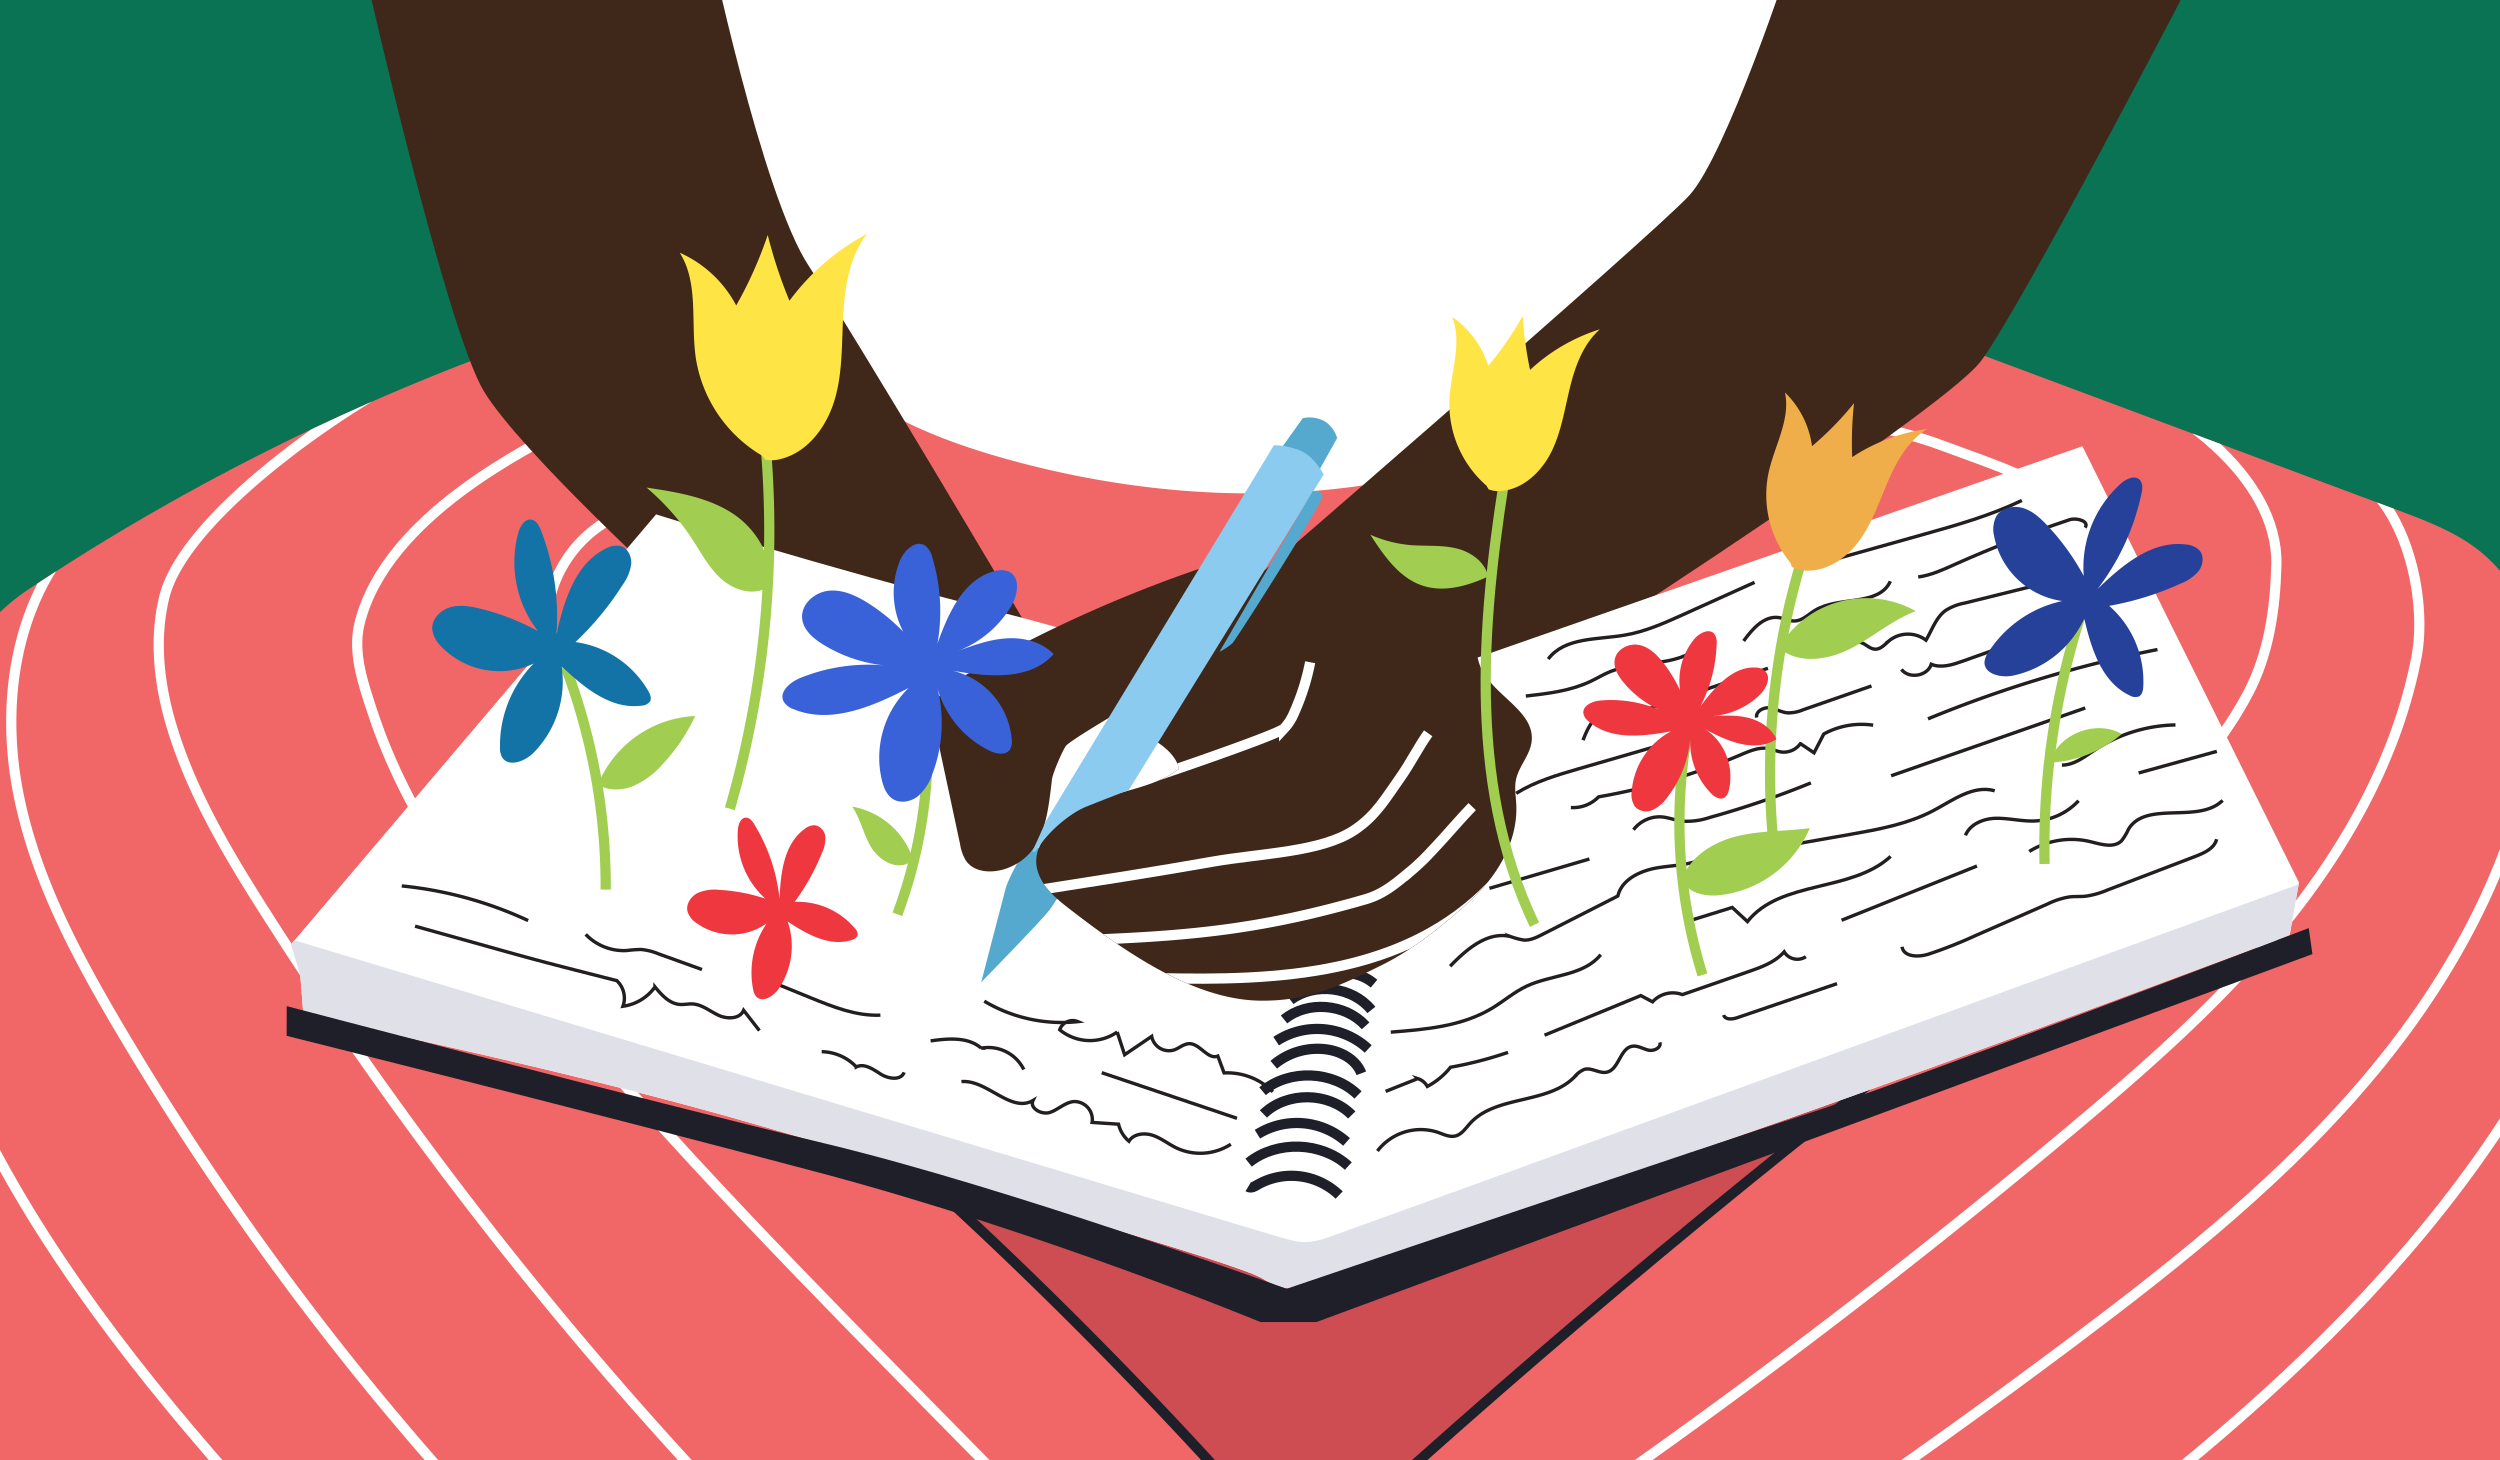 <svg xmlns="http://www.w3.org/2000/svg" xmlns:xlink="http://www.w3.org/1999/xlink" width="733.24" height="428.31" viewBox="0 0 733.24 428.31"><defs><clipPath id="a"><path d="M740.84,341.52c-1.32,16,10.45,70.18,4,84.92-17.33,39.75-76.19,20.42-117.88,32.32-162.76,46.49-338.73,49.52-501.07,1.58C100.47,452.82,45.21,470,22.67,456-45.87,413.37-48.77,295-22.5,218.64c6.39-18.56,14.55-34.94,30.91-45.81q26.67-17.73,55-32.84A665.59,665.59,0,0,1,183.64,90.24c4-1.22,8.21-2.42,12.4-2,4.4.48,8.39,2.73,12.28,4.85,50.19,27.3,108.19,38.52,165.31,37.46s113.54-14,167.56-32.6c4.49-1.54,9.13-3.15,13.86-2.76a33.52,33.52,0,0,1,8.89,2.42l139.25,52c9.52,3.55,19.31,7.27,26.68,14.26,21,20,13.07,46.24,13.46,71C743.9,270.52,743.77,305.94,740.84,341.52Z" fill="#f16667"/></clipPath><clipPath id="b"><path d="M89,297.84s76.22,15.42,135.21,32.66S363,370.43,370.28,375s13.61,2.72,13.61,2.72,81.67-29,138.84-49,148.82-54.45,148.82-54.45l2.73-15.42L610.76,130.87l-223.24,78S341.25,191.67,291.34,179s-98.92-28.13-98.92-28.13L85.35,277,88.07,286Z" fill="#fff"/></clipPath><clipPath id="c"><path d="M360.28,164A390.18,390.18,0,0,0,283,198.12c-3.72,2.15-7.71,4.76-8.83,8.9-.69,2.57-.13,5.3.42,7.9l7,32.68a13,13,0,0,0,1.74,4.86c2.5,3.58,7.87,3.73,12,2.21,10.73-4,11.88-14.59,13.19-26,.22-1.86,3-8.27,4.05-9.83.82-1.26,12-7.9,13.3-8.67,4.29-2.58,1.19,4.19,6.18,4.62s13.12,5.78,13.68,10.76c-7.14,5.53-17.59,6.27-25.8,10s-18.09,11.07-15.63,19.76c1.4,5,5.73,8.47,9.83,11.62,15.58,12,35.72,26.27,55.37,26.56,14.11.21,23.46-4.32,36.09-10.59,9.21-4.57,19.43-12.79,26.85-19.9s12.83-17,12.27-27.24c-.13-2.32-.55-4.66-.11-6.93.77-4,4.11-7.23,4.61-11.28,1.13-9.19-11.75-13.63-15.11-22.26-1.45-3.73-1.16-8.37-4.09-11.1a12.79,12.79,0,0,0-5.52-2.51l-65.2-17.7" fill="#3f2819"/></clipPath></defs><title>thoughts</title><rect x="-3.89" y="-5.42" width="743.88" height="443.41" fill="#0a7354"/><path d="M740.84,341.52c-1.32,16,10.45,70.18,4,84.92-17.33,39.75-76.19,20.42-117.88,32.32-162.76,46.49-338.73,49.52-501.07,1.58C100.47,452.82,45.21,470,22.67,456-45.87,413.37-48.77,295-22.5,218.64c6.39-18.56,14.55-34.94,30.91-45.81q26.67-17.73,55-32.84A665.59,665.59,0,0,1,183.64,90.24c4-1.22,8.21-2.42,12.4-2,4.4.48,8.39,2.73,12.28,4.85,50.19,27.3,108.19,38.52,165.31,37.46s113.54-14,167.56-32.6c4.49-1.54,9.13-3.15,13.86-2.76a33.52,33.52,0,0,1,8.89,2.42l139.25,52c9.52,3.55,19.31,7.27,26.68,14.26,21,20,13.07,46.24,13.46,71C743.9,270.52,743.77,305.94,740.84,341.52Z" fill="#f16667"/><g clip-path="url(#a)"><path d="M690.09,138.72c16.88,10.92,21.59,38.52,18.68,53.84-5.48,28.82-20.16,55.28-38.61,78.09S629.5,312.91,607,331.74a2008.71,2008.71,0,0,1-231,167" fill="none" stroke="#fff" stroke-miterlimit="10" stroke-width="3"/><path d="M740.67,175.5c4.86,9.6,5.05,20.86,4,31.56-3.82,39.44-22.89,76.22-48.12,106.77s-56.47,55.51-88.15,79.3Q535.08,448.21,457,496.64" fill="none" stroke="#fff" stroke-miterlimit="10" stroke-width="3"/><path d="M752.47,297.19c-19.72,40.46-49.09,75.59-82,106.31s-69.38,57.29-105.76,83.77" fill="none" stroke="#fff" stroke-miterlimit="10" stroke-width="3"/><path d="M610.65,108.93c26.81,7.95,57.59,30.78,57,56.68-.33,13.11-2.22,26.24-8.35,37.83s-14.57,21.77-23.16,31.67" fill="none" stroke="#fff" stroke-miterlimit="10" stroke-width="3"/><path d="M164.82,125.81c-7.39,4.76-51.64,24.83-59.43,57.3-2,8.54,1.16,17.52,3.91,25.87,10.24,31.08,30.33,57.87,51.28,83,36.65,44,76.9,84.84,117.09,125.62l90.84,92.18" fill="none" stroke="#fff" stroke-miterlimit="10" stroke-width="3"/><path d="M123.11,108.93c-11.59,3.62-68.51,39.72-74.94,66.27-2.86,11.8-1.66,24.27,1.64,36,5.72,20.18,16.6,38.46,27.85,56.16A1162.42,1162.42,0,0,0,273.43,500.87" fill="none" stroke="#fff" stroke-miterlimit="10" stroke-width="3"/><path d="M21.09,158.68C4.59,178,.52,205.68,5,230.71s16.57,48,29.47,69.9a849.84,849.84,0,0,0,149,186.81" fill="none" stroke="#fff" stroke-miterlimit="10" stroke-width="3"/><path d="M-33.8,229c2.32,47.64,21.16,93.3,46.88,133.47S71.3,438,103.76,472.91" fill="none" stroke="#fff" stroke-miterlimit="10" stroke-width="3"/><path d="M518.31,119.86c16.66,2.5,35.85,5,51.63,10.92s29.79,9.93,40.61,20.4c4.6,4.46,7.19,14,8.05,20.31,2.71,20.24-12.15,36.44-24.72,52.53" fill="none" stroke="#fff" stroke-miterlimit="10" stroke-width="3"/><path d="M182.71,148.58c1.1.3,0,1.91-1,2.37a36,36,0,0,0-13.34,55.64" fill="none" stroke="#fff" stroke-miterlimit="10" stroke-width="3"/></g><path d="M192-25.3a749.54,749.54,0,0,0,19.68,76.22c6.05,19.22,13.23,38.78,27,53.51,15.1,16.15,36.56,24.76,57.89,30.58,52.41,14.31,110.31,14.13,159.2-9.56S542.44,52.08,543.39-2.24c.08-4.76-.2-9.83-2.87-13.77-5-7.43-15.7-7.6-24.66-7C428-17.64,340-19,252-20.4c-20.61-.33-41.38-.67-61.52-5.06" fill="#fff"/><path d="M375.79,131.48l6.3-8.83a9.44,9.44,0,0,1,6.31.84,8.83,8.83,0,0,1,3.78,5l-5.88,10.51Z" fill="#55a9ce"/><path d="M525.26-12.21S506.39,45.38,495.47,57.3s-134,118.16-134,118.16,68.51,33.76,71.49,32.77,136-86.39,148-102.28S644.41-9.23,644.41-9.23Z" fill="#3f2819"/><path d="M108.22-3.27S131.06,97,142,114.89s56.6,59.58,56.6,59.58l101.28,6.95S251.2,99,237.3,78.15s-29.79-97.31-29.79-97.31Z" fill="#3f2819"/><path d="M260,334.85s40.2,36.55,52.39,48.73,67,70.66,67,70.66L419.62,425,552.4,312.93,400.13,370.18l-41.42-4.87Z" fill="#ce4d53"/><path d="M596.77,280.74Q497.35,355.17,405,438.44" fill="none" stroke="#1e1f29" stroke-miterlimit="10" stroke-width="3"/><path d="M179.17,269.19A1311.92,1311.92,0,0,1,367.28,442.55" fill="none" stroke="#1e1f29" stroke-miterlimit="10" stroke-width="3"/><path d="M89,297.84s76.22,15.42,135.21,32.66S363,370.43,370.28,375s13.61,2.72,13.61,2.72,81.67-29,138.84-49,148.82-54.45,148.82-54.45l2.73-15.42L610.76,130.87l-223.24,78S341.25,191.67,291.34,179s-98.92-28.13-98.92-28.13L85.35,277,88.07,286Z" fill="#fff"/><g clip-path="url(#b)"><path d="M80.09,273.9s289.39,87.28,294.75,88.81,7.65,2.29,13,.76S680.3,257.06,682.6,256.29s-8.42,22.2-8.42,22.2L375.6,385.67,87,303Z" fill="#dfe0e8"/><path d="M361,335.6a16.49,16.49,0,0,1-16,1.07c-2.34-1.14-4.41-2.84-6.88-3.67s-5.65-.49-7,1.72a9.44,9.44,0,0,1-3.06-5l-7.75-.52a5.27,5.27,0,0,0-5.32-6.12c-2.58.22-4.58,2.34-7,3.17s-6.12-1.18-5-3.49c-6.51,3.81-13.53-6.19-21-5.53" fill="none" stroke="#231f20" stroke-miterlimit="10"/><path d="M265.18,314.52c-.93,2.46-4.61,1.93-6.83.53s-4.85-3.3-7.19-2.12A14.35,14.35,0,0,0,241,308.46" fill="none" stroke="#231f20" stroke-miterlimit="10"/><path d="M222.73,302.27l-4.63-5.95c-1.08,2.57-4.8,2.64-7.33,1.47s-4.81-3.15-7.59-3.33c-1.3-.08-2.6.25-3.89.13-3-.27-5.26-2.79-7.18-5.13a13.82,13.82,0,0,1-9.4,5.67,7,7,0,0,0-1.82-7.51l-8.36-2.13c-5.14-1.31-10.29-2.62-15.41-4q-5.85-1.58-11.67-3.22l-23.71-6.62" fill="none" stroke="#231f20" stroke-miterlimit="10"/><path d="M117.83,259.84A114.46,114.46,0,0,1,154.9,270" fill="none" stroke="#231f20" stroke-miterlimit="10"/><path d="M171.79,274.05a15.45,15.45,0,0,0,12,4.74,39.55,39.55,0,0,1,4.2-.31,17.37,17.37,0,0,1,5.17,1.29l12.73,4.59" fill="none" stroke="#231f20" stroke-miterlimit="10"/><path d="M224.25,287.15l13.57,5.52c6.54,2.66,13.34,5.38,20.4,5.07" fill="none" stroke="#231f20" stroke-miterlimit="10"/><path d="M272.94,305.29c5.11-.72,10.95-1.25,14.85,2.13a11.63,11.63,0,0,1,12.49,6.27" fill="none" stroke="#231f20" stroke-miterlimit="10"/><path d="M323.14,314.62,362.8,328" fill="none" stroke="#231f20" stroke-miterlimit="10"/><path d="M373.32,320.22a18.83,18.83,0,0,0-14.3-5.53l-1.83-4.95c-2.94,1.17-5.18-3.62-8.34-3.63-1.66,0-3,1.33-4.57,1.86a5.17,5.17,0,0,1-6.5-4l-7.93,5.38-2.18-6.66a14,14,0,0,1-16.86-.66,4,4,0,0,1,5.32-2.39,44.42,44.42,0,0,1-27.45-6" fill="none" stroke="#231f20" stroke-miterlimit="10"/><path d="M404,337.58a16,16,0,0,1,17.69-5.48c1.71.6,3.49,1.52,5.24,1.06s2.91-2.19,4.14-3.57c7.57-8.46,22.58-5.63,30.63-13.63a7.52,7.52,0,0,1,3-2.32c2.16-.59,4.39,1.3,6.58.82,3.59-.81,3.84-7,7.47-7.6,1.62-.26,3.13.78,4.73,1.14s3.82-.7,3.35-2.27" fill="none" stroke="#231f20" stroke-miterlimit="10"/><path d="M505.55,297.7c.4,1.45,2.49,1.29,3.92.8l29.32-10" fill="none" stroke="#231f20" stroke-miterlimit="10"/><path d="M557.86,277.68c.46,3,4.74,3.1,7.62,2.21a131.88,131.88,0,0,0,14-5.52l21.2-9.3a22.76,22.76,0,0,1,6.23-2c1.57-.19,3.16-.06,4.74-.21a25.34,25.34,0,0,0,6.55-1.86L644,251.13c2.57-1,5.49-2.34,6.13-5" fill="none" stroke="#231f20" stroke-miterlimit="10"/><path d="M406.4,320.1l9.43-3.75a4.84,4.84,0,0,1,2.8,2.3,21.61,21.61,0,0,0,6.8-5.63,114.17,114.17,0,0,0,16.87-4.36" fill="none" stroke="#231f20" stroke-miterlimit="10"/><path d="M453,303.61,481.25,292l3.44,1.84a8,8,0,0,1,8.74-2.12L512.75,285c3.84-1.32,7.86-2.77,10.54-5.83a4.5,4.5,0,0,0,6.35,1.42" fill="none" stroke="#231f20" stroke-miterlimit="10"/><path d="M540.12,269.9,579.83,254" fill="none" stroke="#231f20" stroke-miterlimit="10"/><path d="M595.17,249.73a23.46,23.46,0,0,1,17.89-2.88c3.13.77,6.91,2,9.18-.25a16.06,16.06,0,0,0,2-3.33c5.12-8.62,20.49-1.48,27.64-8.51" fill="none" stroke="#231f20" stroke-miterlimit="10"/><path d="M407.92,302.72c10.2-.78,20.8-1.69,29.57-6.94,3.49-2.09,6.59-4.82,10.27-6.55,7.24-3.39,16.72-3,21.72-9.23" fill="none" stroke="#231f20" stroke-miterlimit="10"/><path d="M495.19,270.16l12.86-4,4.47,4.13c9.72-12.26,30.52-8.51,42-19.12" fill="none" stroke="#231f20" stroke-miterlimit="10"/><path d="M576.46,245c1.42-3.43,5.52-5,9.24-5s7.38.93,11.09.79a18.56,18.56,0,0,0,12.84-5.94" fill="none" stroke="#231f20" stroke-miterlimit="10"/><path d="M627.25,226.71l22.94-6.34" fill="none" stroke="#231f20" stroke-miterlimit="10"/><path d="M425.32,283.39c4.83-5,11.05-10.36,17.76-8.68a23.92,23.92,0,0,0,3.76,1c2,.15,3.82-.77,5.57-1.66l22.1-11.26c1.18-5,6.85-7.53,11.95-8.32s10.62-.75,14.88-3.66" fill="none" stroke="#231f20" stroke-miterlimit="10"/><path d="M524.55,247.9l18.34-3.22c8.23-1.45,16.62-3,24-6.85,5.79-3.06,11.87-7.72,18.16-5.89" fill="none" stroke="#231f20" stroke-miterlimit="10"/><path d="M604.75,224.4c3.55,0,6.57-2.39,9.53-4.36a44.46,44.46,0,0,1,23.78-7.42" fill="none" stroke="#231f20" stroke-miterlimit="10"/><path d="M479.11,243.36a9.58,9.58,0,0,1,8.28-3.76c2,.16,4,1,6,1.24a21,21,0,0,0,8.1-1.09,264.73,264.73,0,0,0,29.64-10.13" fill="none" stroke="#231f20" stroke-miterlimit="10"/><path d="M436.85,260.54l29.31-8.6" fill="none" stroke="#231f20" stroke-miterlimit="10"/><path d="M554.66,227.53l19.58-6.84,4.68-1.63,32.67-11.41" fill="none" stroke="#231f20" stroke-miterlimit="10"/><path d="M632.78,190.51a362.84,362.84,0,0,0-67.31,20.33" fill="none" stroke="#231f20" stroke-miterlimit="10"/><path d="M549.39,212.7a23.06,23.06,0,0,0-14.48,2.58l-2.86,5.52-4-2.7a6,6,0,0,1-5.58,2.46c-1.24-.17-2.4-.73-3.64-1-2.81-.53-5.62.69-8.26,1.81a187.71,187.71,0,0,1-41.7,12.34,10.41,10.41,0,0,1-8.14,3.14" fill="none" stroke="#231f20" stroke-miterlimit="10"/><path d="M444.69,232.68c5.57-3.48,12-5.35,18.26-7.18l5.94-1.72,26.36-7.66" fill="none" stroke="#231f20" stroke-miterlimit="10"/><path d="M515.22,210.45c-.32-1.81,2-3.06,3.8-2.82s3.47,1.3,5.3,1.45a10.93,10.93,0,0,0,4.48-.89l20.1-7" fill="none" stroke="#231f20" stroke-miterlimit="10"/><path d="M557.68,196.33c2.2,2.9,7.65,2,8.76-1.5,2.91,1.21,6.23.15,9.2-.91l26.93-9.63,7.3-2.6,6.86-2.38" fill="none" stroke="#231f20" stroke-miterlimit="10"/><path d="M464.3,217.1c1.64-4.45,4.69-9.8,9.38-9.12,1.28.19,2.46.84,3.73,1.06a11.25,11.25,0,0,0,5.42-.89L518.53,196" fill="none" stroke="#231f20" stroke-miterlimit="10"/><path d="M534.7,191.72a9.24,9.24,0,0,1,12.11-2.81c1,.61,2,1.45,3.14,1.49,1.71.07,2.95-1.5,4.27-2.58a8.78,8.78,0,0,1,10.66-.06c1.79-3,2.94-6.7,5.82-8.75a15.69,15.69,0,0,1,5.49-2.12L605,169.74" fill="none" stroke="#231f20" stroke-miterlimit="10"/><path d="M447.52,204.15c6.47-.73,13.08-1.5,19-4.31,1.94-.92,3.78-2.06,5.77-2.87,9.08-3.68,21.59-.88,27.21-8.9" fill="none" stroke="#231f20" stroke-miterlimit="10"/><path d="M511.4,188c2.55-3.53,6-7.48,10.32-6.87,1.59.23,3.08,1.09,4.69,1,2.26-.09,4-1.94,5.94-3.12,7-4.27,18.67-1.08,22.08-8.52" fill="none" stroke="#231f20" stroke-miterlimit="10"/><path d="M611.54,154.75c1.35-1.85-2.39-3-4.56-2.31q-17.16,5.73-33.7,13.12c-3.44,1.55-6.93,3.16-10.68,3.67" fill="none" stroke="#231f20" stroke-miterlimit="10"/><path d="M454.08,193.3c4.81-6.44,14.39-5.65,22.32-7,6.05-1,11.73-3.55,17.32-6.07l3.78-1.71,17.11-7.72" fill="none" stroke="#231f20" stroke-miterlimit="10"/><path d="M532.22,165.69,564,156.78c9.87-2.77,19.8-5.57,29-10" fill="none" stroke="#231f20" stroke-miterlimit="10"/></g><path d="M301.72,247.45s-5.65,9-6.78,13.17-7.15,27.47-7.15,27.47S305.1,270.4,307.74,267s7.9-13.54,7.9-13.54Z" fill="#55a9ce"/><path d="M366.08,348.08c.83.5,1.86-.07,2.69-.57a20.18,20.18,0,0,1,24,3" fill="none" stroke="#1e1f29" stroke-miterlimit="10" stroke-width="3"/><path d="M366.21,341c8.3-6.63,21.42-6.19,29.25,1" fill="none" stroke="#1e1f29" stroke-miterlimit="10" stroke-width="3"/><path d="M368.8,332.67a21.89,21.89,0,0,1,26.14,2.26" fill="none" stroke="#1e1f29" stroke-miterlimit="10" stroke-width="3"/><path d="M370.56,326.73c6.88-6.67,19.18-6.53,25.91.29" fill="none" stroke="#1e1f29" stroke-miterlimit="10" stroke-width="3"/><path d="M370.3,320.05c7.83-6.59,20.67-6.08,28,1.1" fill="none" stroke="#1e1f29" stroke-miterlimit="10" stroke-width="3"/><path d="M373.59,312.29a19.91,19.91,0,0,1,15.6-4.49c4.25.63,8.56,3,10.08,7" fill="none" stroke="#1e1f29" stroke-miterlimit="10" stroke-width="3"/><path d="M374.29,305.37a22,22,0,0,1,27,2.29" fill="none" stroke="#1e1f29" stroke-miterlimit="10" stroke-width="3"/><path d="M376.6,299c6.84-5.59,18-4.71,23.93,1.87" fill="none" stroke="#1e1f29" stroke-miterlimit="10" stroke-width="3"/><path d="M378.48,293.31c7-5.32,18.2-3.95,23.74,2.9" fill="none" stroke="#1e1f29" stroke-miterlimit="10" stroke-width="3"/><path d="M403,288.5a13.42,13.42,0,0,0-12.24-2.64" fill="none" stroke="#1e1f29" stroke-miterlimit="10" stroke-width="3"/><path d="M360.28,164A390.18,390.18,0,0,0,283,198.12c-3.72,2.15-7.71,4.76-8.83,8.9-.69,2.57-.13,5.3.42,7.9l7,32.68a13,13,0,0,0,1.74,4.86c2.5,3.58,7.87,3.73,12,2.21,10.73-4,11.88-14.59,13.19-26,.22-1.86,3-8.27,4.05-9.83.82-1.26,12-7.9,13.3-8.67,4.29-2.58,1.19,4.19,6.18,4.62s13.12,5.78,13.68,10.76c-7.14,5.53-17.59,6.27-25.8,10s-18.09,11.07-15.63,19.76c1.4,5,5.73,8.47,9.83,11.62,15.58,12,35.72,26.27,55.37,26.56,14.11.21,23.46-4.32,36.09-10.59,9.21-4.57,19.43-12.79,26.85-19.9s12.83-17,12.27-27.24c-.13-2.32-.55-4.66-.11-6.93.77-4,4.11-7.23,4.61-11.28,1.13-9.19-11.75-13.63-15.11-22.26-1.45-3.73-1.16-8.37-4.09-11.1a12.79,12.79,0,0,0-5.52-2.51l-65.2-17.7" fill="#3f2819"/><g clip-path="url(#c)"><path d="M304.79,261c17.38-2.72,34.5-5.38,50.6-8.23,14.63-2.59,32.17-2.75,42-9.42,6.24-4.24,9-9.21,13.37-15.37,3-4.29,5.11-8.63,8.12-12.91" fill="none" stroke="#fff" stroke-miterlimit="10" stroke-width="3"/><path d="M322.44,275.52c27.85-1.18,48.25-3.14,78.06-11.77,5.57-1.61,9.28-5,13.74-8.67a64,64,0,0,0,5.55-5.38c4.56-4.79,7.41-8.33,12-13.12" fill="none" stroke="#fff" stroke-miterlimit="10" stroke-width="3"/><path d="M339.7,286.89c34.91.79,72.47-.61,98.07-27.46" fill="none" stroke="#fff" stroke-miterlimit="10" stroke-width="3"/><path d="M340,227.29c2.49-.82,34.77-11.8,36.63-13.64a15.25,15.25,0,0,0,3-4.76,66.65,66.65,0,0,0,4.63-14.66" fill="none" stroke="#fff" stroke-miterlimit="10" stroke-width="3"/></g><path d="M373.63,130.59,306.89,240.65l-4.07,9s.41.85,1.58-.9c4.07-6.11,10.44-10.64,14.05-12.1,5.21-2.1,12.62-4.95,12.62-4.95l57.15-92.51s-2.42-4.83-6.28-6.76A20.53,20.53,0,0,0,373.63,130.59Z" fill="#8bcbef"/><path d="M385,144.09s2.52-.42,2.94,1.26-25.23,42-26.49,43.31a18.13,18.13,0,0,1-3.78,2.52Z" fill="#55a9ce"/><path d="M613.55,170.88a222.65,222.65,0,0,0-13.88,82.52" fill="none" stroke="#a1cd51" stroke-miterlimit="10" stroke-width="3"/><path d="M496,209.41a150.41,150.41,0,0,0,3.33,76.53" fill="none" stroke="#a1cd51" stroke-miterlimit="10" stroke-width="3"/><path d="M533.85,148.52A216,216,0,0,0,520,245.94" fill="none" stroke="#a1cd51" stroke-miterlimit="10" stroke-width="3"/><path d="M442.45,133.05c-7.73,46.24-12.61,95.86,7.61,138.16" fill="none" stroke="#a1cd51" stroke-miterlimit="10" stroke-width="3"/><path d="M223.23,118.26a293,293,0,0,1-9.17,118.93" fill="none" stroke="#a1cd51" stroke-miterlimit="10" stroke-width="3"/><path d="M269.24,190.74a140.91,140.91,0,0,1-6.05,77.41" fill="none" stroke="#a1cd51" stroke-miterlimit="10" stroke-width="3"/><path d="M161.28,184.53a182.59,182.59,0,0,1,16.37,76.38" fill="none" stroke="#a1cd51" stroke-miterlimit="10" stroke-width="3"/><path d="M223.5,133.64a40.48,40.48,0,0,1-19.44-28.78c-1.5-10.38.91-21.88-4.7-30.74a34.63,34.63,0,0,1,16.57,15.47,119.54,119.54,0,0,0,9.24-20.67,138.86,138.86,0,0,0,6.37,19.3,67.77,67.77,0,0,1,22.79-19.65c-5.1,6.57-6.52,15.24-7,23.55s-.14,16.77-2.42,24.77S237.08,132.6,229,134.62a9.93,9.93,0,0,1-4.5.2" fill="#ffe445"/><path d="M436,142.47a31.84,31.84,0,0,1-10.89-25.07c.34-8.24,3.86-16.79.8-24.45a27.29,27.29,0,0,1,10.58,14.35,94.27,94.27,0,0,0,10.13-14.64,108.45,108.45,0,0,0,2.14,15.84,53.38,53.38,0,0,1,20.46-11.91c-4.89,4.35-7.24,10.85-8.79,17.2s-2.54,13-5.45,18.81-8.33,11-14.86,11.41a7.78,7.78,0,0,1-3.52-.49" fill="#ffe445"/><path d="M525.14,165.1a31.57,31.57,0,0,1-6.46-26.28c1.69-8,6.55-15.74,4.84-23.72a27,27,0,0,1,7.94,15.76,92.34,92.34,0,0,0,12.32-12.61,107.15,107.15,0,0,0-.54,15.82,52.77,52.77,0,0,1,21.94-8.23c-5.49,3.43-8.87,9.39-11.44,15.33s-4.62,12.22-8.44,17.45-10,9.37-16.4,8.67a7.76,7.76,0,0,1-3.35-1.06" fill="#efae49"/><path d="M268.79,190.77A24.87,24.87,0,0,1,264,164.31c1.28-3,4.6-6.05,7.32-4.3a6,6,0,0,1,2.12,3.52,54.26,54.26,0,0,1,1.51,25.22c3.17-8.83,7.6-18.87,16.7-21.21a6.17,6.17,0,0,1,4.4.19c3.3,1.74,2.46,6.74.57,10A31.44,31.44,0,0,1,280.77,191c4.69-1.72,9.47-3.46,14.46-3.77s10.33,1,13.79,4.62c-6.95,7.89-19.34,6.7-29.68,4.85a22.76,22.76,0,0,1,17.4,20.12,4.56,4.56,0,0,1-.59,3.09c-1.28,1.74-4,1.2-5.94.26a29.19,29.19,0,0,1-15.38-18.75A41.92,41.92,0,0,1,273.46,227a14.66,14.66,0,0,1-4.26,6.55c-2.07,1.62-5.16,2.2-7.37.77-1.73-1.13-2.59-3.21-3.11-5.22a28.51,28.51,0,0,1,7.8-27.33c-10.54,5.4-22.85,10.77-33.79,6.22a5.42,5.42,0,0,1-2.9-2.25c-1.43-2.83,1.92-5.68,4.85-6.88a53.13,53.13,0,0,1,24.68-3.7,42.75,42.75,0,0,1-18.18-6.28c-2.79-1.75-5.58-4.19-5.91-7.46-.42-4.16,3.63-7.74,7.79-8.16s8.19,1.49,11.71,3.74A56.22,56.22,0,0,1,269,190" fill="#3962d8"/><path d="M494.13,207.22a19.19,19.19,0,0,1,2.8-19.79c1.54-1.82,4.48-3.28,5.92-1.45a4.58,4.58,0,0,1,.63,3,42.34,42.34,0,0,1-4.76,18.19c4.17-5.57,9.46-11.71,16.13-11.38a4.19,4.19,0,0,1,2.93,1.1c1.83,2,.12,5.3-1.89,7.16a22.62,22.62,0,0,1-13.73,6c3.57-.19,7.19-.38,10.64.49s6.73,3,8.24,6.28c-6.49,4.06-14.58.52-21.14-3.05,5.82,3.45,8.88,11.19,7.15,18.05a3.63,3.63,0,0,1-1.11,2c-1.26,1-3,0-4.07-1.11a21.48,21.48,0,0,1-6.09-16.63,32.68,32.68,0,0,1-6.78,17.8,11,11,0,0,1-4.37,3.71,4.49,4.49,0,0,1-5.15-1.07,6.46,6.46,0,0,1-.91-4.37,21.89,21.89,0,0,1,11.52-17.65c-8.35,1.53-17.9,2.64-24.24-3a3.84,3.84,0,0,1-1.44-2.22c-.32-2.32,2.59-3.6,4.85-3.81a36.17,36.17,0,0,1,17.51,2.76,29.47,29.47,0,0,1-10.85-8.41c-1.48-1.85-2.8-4.18-2.28-6.57.67-3,4.23-4.68,7.13-4.08s5.19,2.84,7.05,5.21a40.5,40.5,0,0,1,6.6,12.33" fill="#ee373f"/><path d="M158.92,186.49a33,33,0,0,1-6.92-30.2c.54-1.94,1.9-4.23,3.89-3.88,1.43.25,2.23,1.77,2.76,3.13a69.66,69.66,0,0,1,4.55,30.51c2.2-9.77,5.48-20.72,14.47-25.15a6.17,6.17,0,0,1,4.4-.73c2.08.63,3.21,3,3.07,5.21a13.21,13.21,0,0,1-2.42,6,87.11,87.11,0,0,1-13.94,16.93,29.38,29.38,0,0,1,21.38,14.38c.53.93,1,2.09.5,3a3.09,3.09,0,0,1-2.4,1.26c-9,1.29-17-5.28-23.54-11.54a29.77,29.77,0,0,1-8.36,25.49c-2.54,2.5-7.37,4.22-9.14,1.12a5.82,5.82,0,0,1-.58-2.89,34.33,34.33,0,0,1,9.88-24.51,23.71,23.71,0,0,1-27.16-5.06,8.5,8.5,0,0,1-2.59-5c-.16-3,2.37-5.58,5.22-6.43s5.92-.33,8.81.37a70.41,70.41,0,0,1,18.46,7.44" fill="#1373a6"/><path d="M611.35,170.84a33,33,0,0,1,10.76-29.06c1.52-1.32,3.91-2.49,5.38-1.11,1.07,1,.9,2.71.59,4.13a69.77,69.77,0,0,1-12.91,28c7.2-7,15.94-14.34,25.89-13.11a6.22,6.22,0,0,1,4.08,1.8c1.39,1.67,1,4.31-.29,6a13.08,13.08,0,0,1-5.3,3.68,86.41,86.41,0,0,1-20.94,6.52,29.42,29.42,0,0,1,10,23.75c-.07,1.07-.3,2.31-1.25,2.81a3.08,3.08,0,0,1-2.69-.26c-8.21-3.83-11.32-13.72-13.36-22.55a29.78,29.78,0,0,1-21,16.73c-3.49.71-8.48-.51-8.26-4.07a5.94,5.94,0,0,1,1.09-2.73,34.34,34.34,0,0,1,21.71-15.09,23.73,23.73,0,0,1-20-19.11,8.5,8.5,0,0,1,.6-5.64c1.49-2.58,5-3.37,7.88-2.52s5.14,3,7.17,5.14A70.27,70.27,0,0,1,612,170.55" fill="#264199"/><path d="M601.83,223.64a34.7,34.7,0,0,0,20.47-8.38c-7.31-4.14-17.9-.32-20.89,7.54" fill="#a1cd51"/><path d="M521.94,190.18c5.65,4.72,14.27,3.4,20.82.06s12.23-8.4,19.12-11a29.8,29.8,0,0,0-40.33,11" fill="#a1cd51"/><path d="M436.54,169.74c-.47-4.52-4.82-7.76-9.23-8.86s-9-.65-13.57-1a36.77,36.77,0,0,1-11.83-3.06c4,6.18,8.51,12.79,15.51,15,6.28,2,13.14,0,19.13-2.76" fill="#a1cd51"/><path d="M493.46,257.63c2.42-6.67,9.31-10.77,16.21-12.42s14.1-1.4,21.13-2.31a32.77,32.77,0,0,1-26.92,19.7c-4.19.35-9.4-.88-10.48-4.94" fill="#a1cd51"/><path d="M224,172.85c-4.29,1.75-9.35-.18-12.75-3.33s-5.6-7.36-8.13-11.25A70.79,70.79,0,0,0,189.61,143c8.73,1.32,17.76,2.74,25.17,7.53s12.76,14,10.32,22.46" fill="#a1cd51"/><path d="M174.92,229.89c3.06,2.05,7.18,2.05,10.63.73a24.55,24.55,0,0,0,8.83-6.52A54.71,54.71,0,0,0,203.9,210a32.47,32.47,0,0,0-28.15,19.26" fill="#a1cd51"/><path d="M266.68,253c-3.79,2.29-8.79-.64-11.11-4.42s-3.15-8.34-5.61-12A23,23,0,0,1,268.09,253" fill="#a1cd51"/><path d="M225.54,264.49a24.68,24.68,0,0,1-9.11-21.3c.14-1.5.84-3.37,2.35-3.38,1.09,0,1.87,1,2.44,1.94a52.22,52.22,0,0,1,7.41,21.85c.32-7.49,1.27-16,7.3-20.43a4.6,4.6,0,0,1,3.14-1.12,3.77,3.77,0,0,1,3,3.42,9.93,9.93,0,0,1-1,4.73,65.07,65.07,0,0,1-8,14.31,22,22,0,0,1,17.64,7.74,2.4,2.4,0,0,1,.77,2.17,2.31,2.31,0,0,1-1.59,1.24c-6.43,2.15-13.21-1.62-18.86-5.37a22.25,22.25,0,0,1-2.76,19.87c-1.54,2.18-4.87,4.09-6.58,2a4.43,4.43,0,0,1-.81-2,25.64,25.64,0,0,1,4-19.35,17.74,17.74,0,0,1-20.66-.12,6.36,6.36,0,0,1-2.58-3.37c-.51-2.16,1-4.41,3-5.42a12.68,12.68,0,0,1,6.53-.89,51.89,51.89,0,0,1,14.57,3" fill="#ee373f"/><path d="M84.09,295.09s103.57,27.26,158.07,40.34S377.34,378,377.34,378,502.71,335.43,530,326.71,677.14,272.2,677.14,272.2l1.09,7.63L386.07,387.76H369.71s-63.23-26.17-128.64-43.61-157-40.34-157-40.34Z" fill="#1e1f29"/></svg>